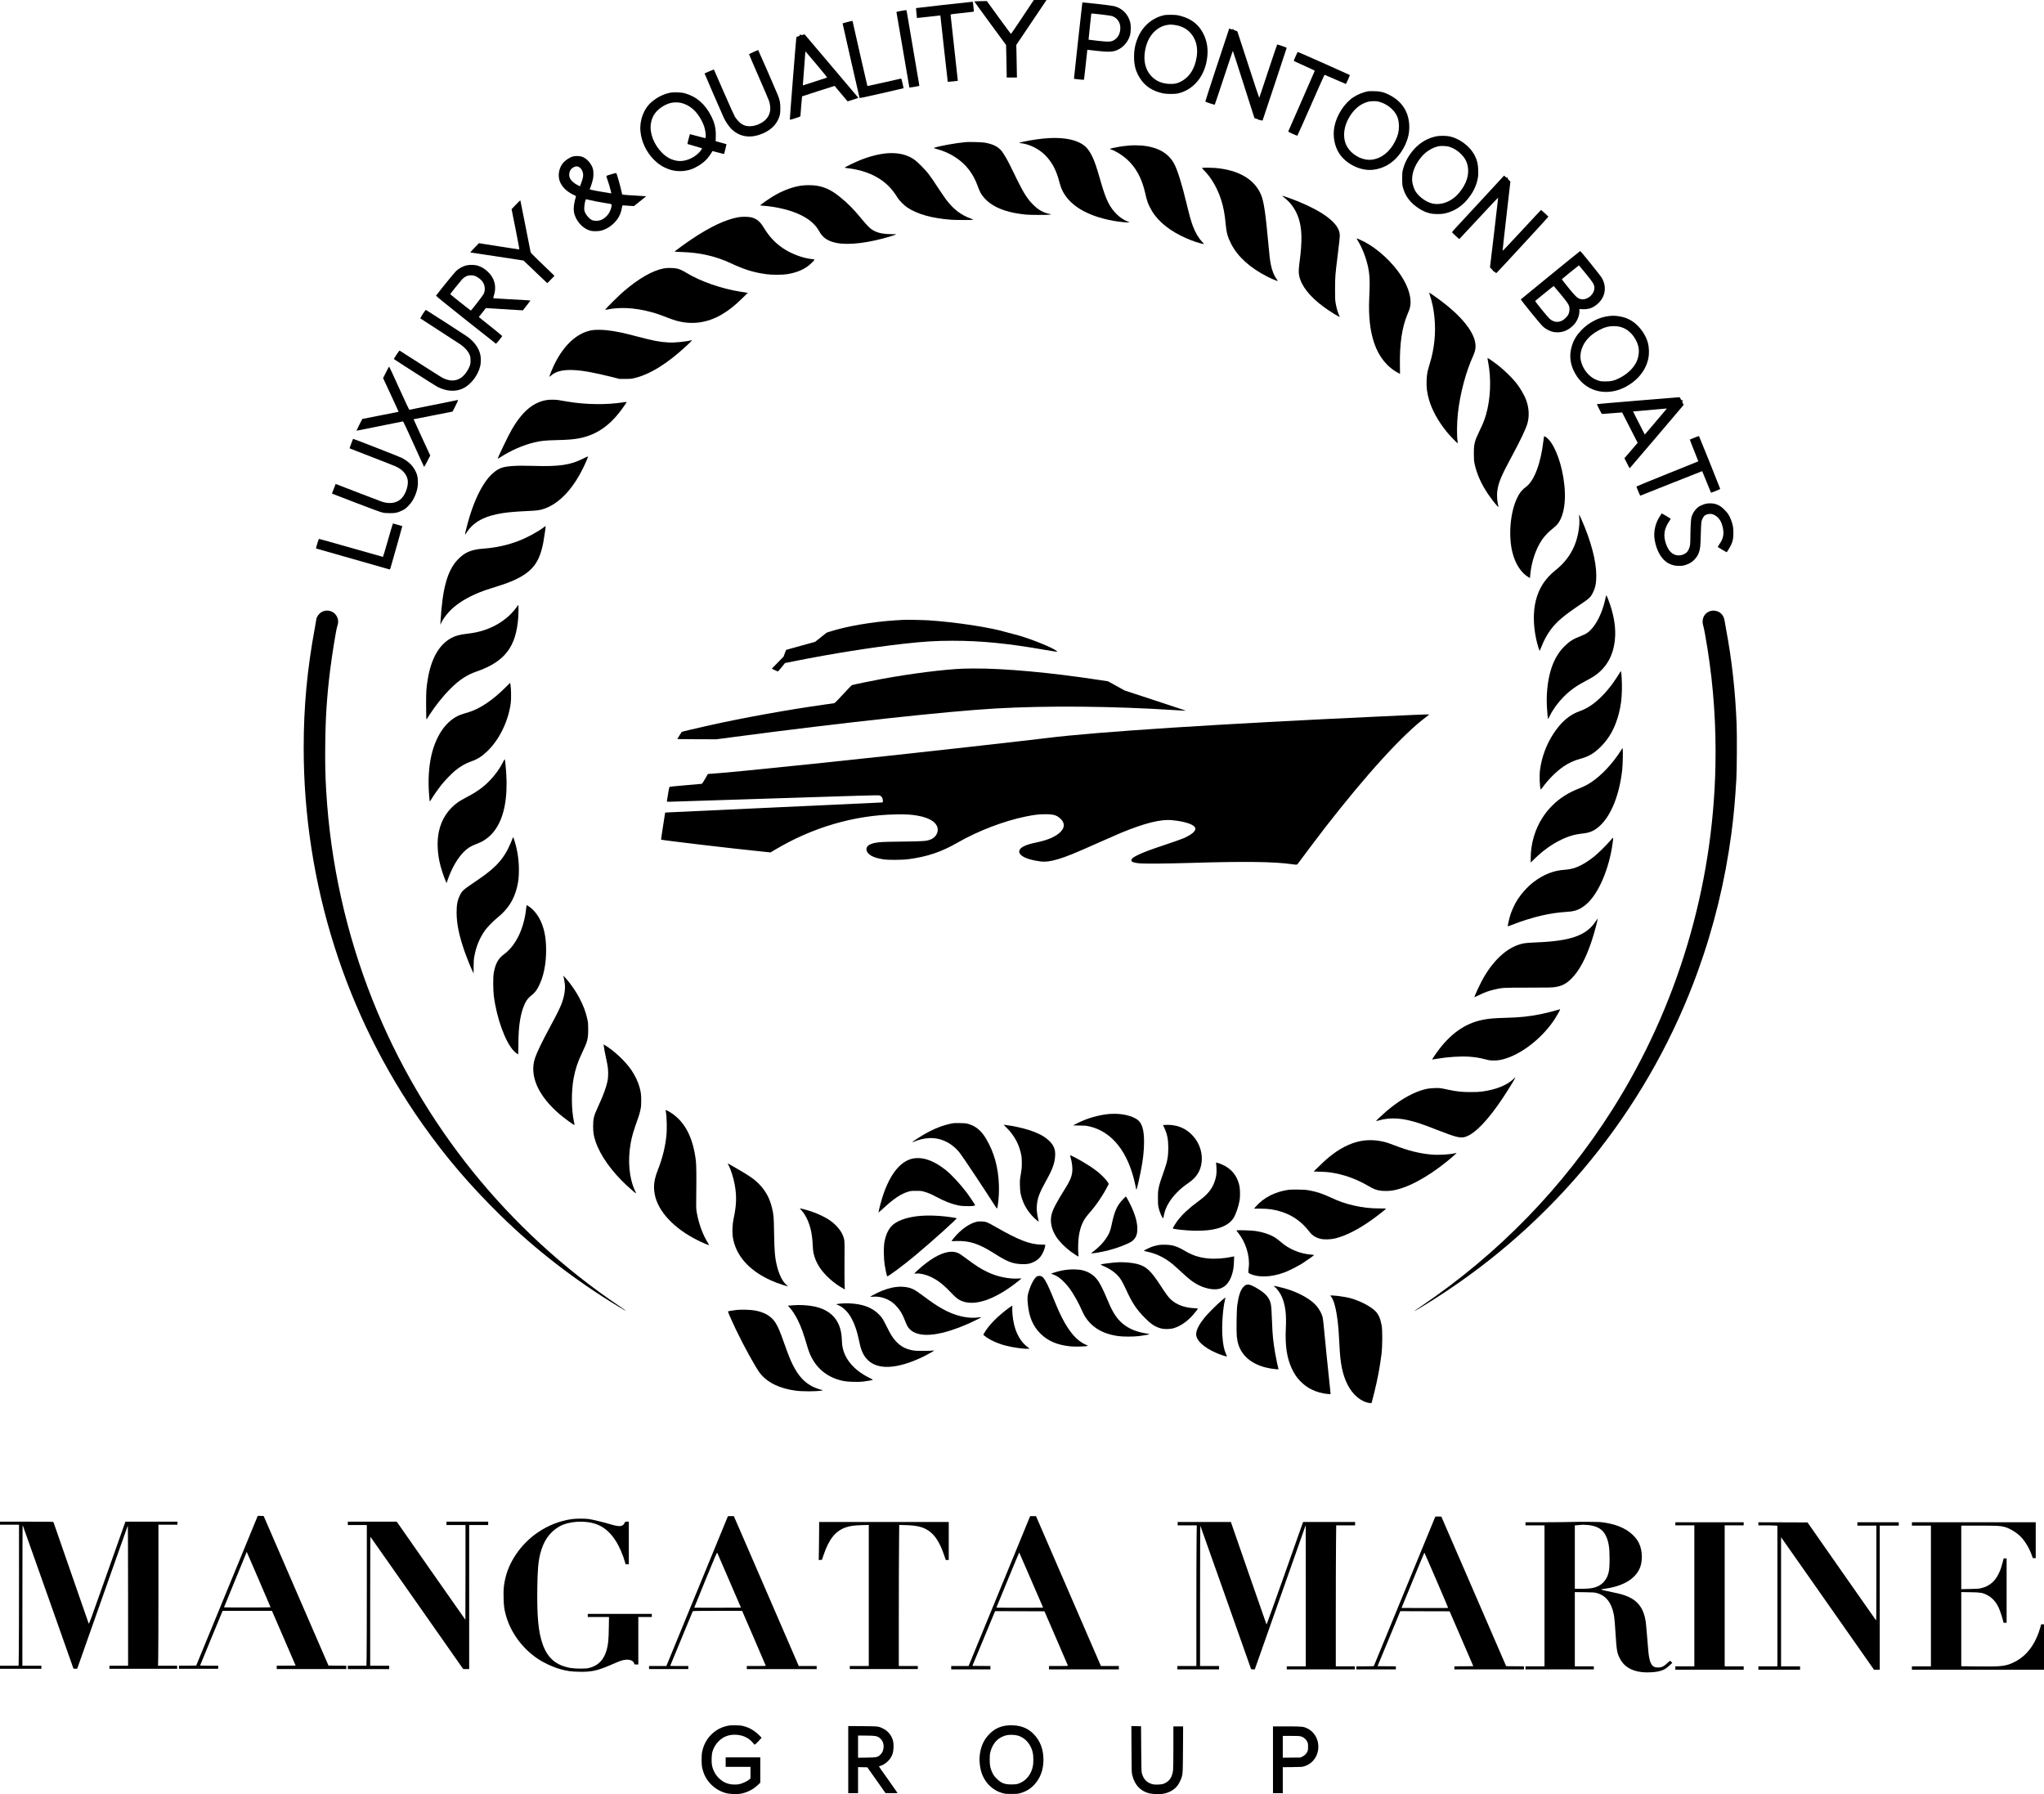 <?xml version="1.0" standalone="no"?>
<!DOCTYPE svg PUBLIC "-//W3C//DTD SVG 20010904//EN"
 "http://www.w3.org/TR/2001/REC-SVG-20010904/DTD/svg10.dtd">
<svg version="1.0" xmlns="http://www.w3.org/2000/svg"
 width="6670pt" height="5854pt" viewBox="0 0 6670 5854"
 preserveAspectRatio="xMidYMid meet">
<g transform="translate(0,5854) scale(0.1,-0.1)"
fill="#000000" stroke="none">
<path d="M33366 57984 c-203 -305 -373 -553 -377 -552 -5 2 -183 244 -398 539
l-389 535 -204 -4 c-111 -2 -205 -6 -206 -7 -2 -2 231 -323 517 -713 l521
-710 10 -418 c5 -231 10 -470 10 -531 l0 -113 168 0 167 0 -3 162 c-2 90 -6
330 -10 533 l-8 370 455 675 c250 371 472 701 493 733 l39 57 -208 0 -208 -1
-369 -555z"/>
<path d="M30781 58379 c-486 -54 -886 -100 -888 -103 -3 -2 3 -76 13 -164 l17
-160 31 4 c50 8 731 82 732 81 0 -1 54 -488 119 -1082 65 -594 120 -1082 122
-1084 3 -5 325 27 329 32 1 1 -52 481 -117 1067 -65 586 -118 1074 -119 1085
0 20 16 23 358 59 196 21 368 40 381 43 22 5 23 9 18 57 -3 28 -11 99 -18 159
l-12 107 -41 -1 c-22 -1 -439 -46 -925 -100z"/>
<path d="M35319 58458 c-5 -11 -276 -2484 -273 -2487 8 -9 319 -40 325 -33 3
4 25 185 48 402 24 217 47 436 53 485 l10 91 297 -34 c324 -36 474 -38 585 -8
237 65 427 253 506 501 34 107 40 321 11 436 -66 266 -260 461 -526 529 -93
24 -1030 130 -1036 118z m631 -392 c162 -19 315 -42 340 -50 160 -59 259 -192
268 -361 10 -198 -79 -366 -233 -440 -89 -42 -173 -43 -515 -5 -156 17 -286
33 -288 35 -2 2 17 190 42 417 25 227 46 419 46 426 0 17 6 16 340 -22z"/>
<path d="M29392 58182 c-118 -21 -142 -28 -138 -41 2 -9 98 -565 212 -1236
114 -671 208 -1221 209 -1223 1 -1 75 10 164 24 124 21 161 31 161 42 0 15
-406 2399 -415 2440 -7 27 -10 27 -193 -6z"/>
<path d="M38019 58050 c-386 -70 -716 -340 -880 -720 -93 -215 -133 -411 -132
-650 0 -287 59 -490 210 -718 160 -242 403 -397 733 -468 119 -26 394 -26 498
-1 459 111 801 484 916 998 72 322 51 614 -62 878 -148 342 -402 555 -782 653
-102 27 -135 31 -285 34 -93 1 -191 -1 -216 -6z m276 -320 c205 -23 375 -95
498 -210 252 -235 331 -580 227 -985 -83 -322 -254 -547 -509 -669 -111 -53
-199 -69 -344 -64 -229 9 -414 80 -557 215 -258 242 -329 607 -204 1040 106
368 382 630 706 672 89 12 84 12 183 1z"/>
<path d="M27650 57821 c-117 -28 -155 -40 -153 -51 5 -34 544 -2406 551 -2421
6 -15 92 3 720 146 392 89 714 164 716 166 2 2 -12 75 -32 162 -29 128 -39
156 -51 153 -64 -18 -1093 -247 -1096 -244 -4 3 -485 2111 -485 2123 0 7 9 8
-170 -34z"/>
<path d="M40055 57437 c-31 -95 -207 -628 -392 -1185 -184 -558 -333 -1019
-330 -1025 6 -16 297 -111 307 -101 5 5 138 402 296 882 159 479 291 872 294
872 3 0 163 -493 355 -1097 l350 -1096 70 -24 c39 -13 71 -28 73 -33 2 -5 9
-7 16 -4 6 2 32 -2 56 -11 24 -8 47 -12 50 -8 4 5 181 536 394 1181 213 646
390 1180 392 1187 4 9 -40 28 -148 64 -84 28 -156 51 -160 51 -4 0 -136 -390
-294 -867 -157 -478 -289 -871 -293 -875 -3 -4 -163 477 -355 1070 -192 592
-353 1084 -357 1093 -4 8 -34 23 -66 32 -48 13 -61 21 -70 44 -11 27 -11 27
-18 6 l-7 -21 -54 18 -53 19 -56 -172z"/>
<path d="M26100 57396 c0 -21 -8 -28 -55 -42 -48 -16 -55 -21 -60 -48 -12 -76
-217 -2667 -211 -2673 3 -4 83 18 176 48 145 46 170 57 170 74 0 39 50 638 53
641 5 5 1061 344 1062 341 1 -1 97 -115 213 -254 l212 -251 102 32 c207 66
248 80 246 87 -2 4 -390 463 -863 1020 -473 557 -867 1022 -876 1033 -15 18
-17 18 -68 1 -48 -16 -54 -16 -70 -1 -24 22 -31 20 -31 -8z m560 -976 c289
-344 338 -406 322 -413 -10 -4 -190 -64 -400 -131 l-382 -123 0 27 c0 14 18
254 40 531 22 277 40 515 40 529 0 24 0 24 19 5 11 -11 173 -202 361 -425z"/>
<path d="M24591 56844 c-79 -35 -146 -66 -149 -69 -3 -2 138 -332 313 -732
175 -400 329 -761 342 -801 13 -41 28 -115 35 -165 28 -228 -75 -426 -286
-546 -125 -71 -233 -104 -356 -109 -116 -4 -188 13 -280 66 -68 40 -179 159
-231 248 -26 43 -185 396 -354 784 -169 388 -312 715 -318 728 -6 12 -14 22
-20 22 -8 0 -288 -119 -296 -126 -3 -3 543 -1262 631 -1453 53 -115 156 -267
236 -349 273 -276 634 -330 1040 -154 234 102 402 255 493 447 62 133 73 188
73 370 0 185 -16 270 -87 445 -68 169 -632 1460 -637 1459 -3 0 -70 -29 -149
-65z"/>
<path d="M42282 56712 c-33 -75 -62 -143 -64 -151 -2 -10 102 -60 342 -166
227 -101 344 -158 343 -166 -2 -8 -196 -453 -432 -990 -237 -537 -431 -982
-433 -989 -3 -14 279 -143 297 -136 5 2 206 450 445 995 239 545 438 991 442
991 4 0 160 -67 348 -150 187 -82 344 -150 348 -150 10 0 134 279 130 292 -3
7 -1595 714 -1690 750 -13 6 -27 -19 -76 -130z"/>
<path d="M44639 55561 c-156 -29 -343 -105 -480 -197 -288 -191 -538 -577
-613 -947 -63 -308 0 -655 165 -898 228 -339 697 -563 1087 -519 452 50 824
332 1047 795 108 224 152 430 142 660 -23 484 -284 840 -762 1040 -116 48
-217 67 -380 70 -88 2 -181 0 -206 -4z m346 -336 c271 -70 511 -260 607 -483
38 -89 59 -208 59 -327 0 -165 -35 -303 -122 -478 -173 -349 -448 -568 -763
-607 -342 -42 -742 207 -859 535 -89 250 -49 551 110 830 158 278 373 459 623
524 94 25 260 28 345 6z"/>
<path d="M21850 55511 c-210 -47 -409 -148 -584 -296 -259 -220 -403 -603
-366 -969 34 -340 194 -672 444 -922 143 -143 297 -241 481 -307 229 -81 501
-82 730 0 178 64 360 179 488 309 66 67 178 221 192 263 3 12 12 21 18 21 7 0
93 -22 192 -49 99 -27 182 -48 184 -45 5 4 81 318 78 320 -1 1 -81 23 -177 49
l-176 47 4 161 c6 251 -34 431 -149 658 -196 391 -483 640 -859 745 -131 36
-372 43 -500 15z m382 -330 c290 -74 519 -279 678 -606 58 -119 86 -201 105
-314 19 -105 20 -220 3 -226 -7 -3 -119 24 -248 60 -129 36 -240 65 -247 65
-13 0 -10 9 -59 -174 -28 -104 -34 -140 -25 -146 7 -4 116 -35 242 -70 126
-35 229 -67 229 -72 0 -18 -62 -100 -116 -153 -178 -178 -459 -284 -676 -255
-198 27 -354 106 -509 260 -270 266 -419 652 -369 957 27 170 93 304 205 418
116 118 280 214 435 254 102 27 252 27 352 2z"/>
<path d="M46885 54095 c-295 -54 -569 -217 -772 -459 -169 -201 -276 -406
-334 -636 -21 -84 -24 -117 -23 -290 0 -178 3 -203 26 -292 76 -280 239 -496
511 -675 115 -77 223 -125 355 -160 133 -36 369 -38 510 -5 281 65 528 218
720 447 190 226 302 454 347 708 14 78 16 131 12 260 -7 204 -32 309 -112 469
-155 309 -512 574 -852 633 -103 18 -291 18 -388 0z m415 -345 c148 -50 270
-128 385 -244 117 -120 181 -238 211 -392 53 -281 -43 -576 -281 -864 -239
-287 -591 -424 -894 -345 -186 48 -409 208 -515 369 -76 115 -126 281 -126
417 0 245 118 518 325 754 143 162 345 283 546 325 77 16 275 5 349 -20z"/>
<path d="M34225 54033 c-229 -12 -561 -58 -821 -115 -139 -30 -181 -48 -110
-48 19 0 68 -7 108 -15 302 -63 591 -234 786 -467 180 -214 291 -442 379 -778
19 -74 50 -171 68 -215 220 -532 804 -897 1695 -1059 166 -30 418 -58 484 -54
l49 3 -80 33 c-242 98 -475 328 -614 603 -94 188 -151 351 -280 798 -107 372
-164 538 -231 681 -126 269 -237 392 -443 491 -239 115 -575 164 -990 142z"/>
<path d="M31520 53904 c-334 -30 -889 -130 -1050 -191 -8 -3 39 -20 105 -37
227 -61 424 -150 619 -280 341 -228 567 -526 715 -939 27 -75 65 -166 85 -201
148 -264 418 -462 796 -584 203 -66 394 -102 690 -134 135 -14 713 -15 780 -1
l45 10 -58 12 c-204 44 -351 126 -521 290 -188 183 -322 390 -543 841 -80 162
-180 367 -223 455 -91 186 -208 384 -277 470 -114 140 -285 225 -548 271 -87
16 -505 27 -615 18z"/>
<path d="M36875 53793 c-130 -10 -274 -27 -370 -44 -150 -27 -285 -59 -285
-68 0 -4 17 -13 38 -19 128 -38 362 -181 499 -304 315 -283 505 -632 618
-1138 46 -206 72 -286 139 -425 182 -380 526 -699 1016 -944 237 -118 441
-197 660 -255 51 -14 96 -24 98 -21 3 2 -26 37 -62 77 -119 127 -223 306 -299
509 -61 162 -113 348 -206 734 -158 655 -298 1103 -408 1305 -188 347 -537
543 -1048 590 -102 9 -295 11 -390 3z"/>
<path d="M29020 53543 c-266 -11 -601 -89 -930 -219 -167 -67 -501 -226 -520
-249 -8 -10 15 -15 102 -25 349 -37 696 -147 964 -305 272 -160 473 -362 654
-657 59 -95 212 -249 320 -320 334 -221 807 -352 1435 -398 152 -11 651 -12
700 -1 27 6 21 10 -64 40 -319 111 -576 309 -813 626 -33 44 -112 159 -176
255 -268 408 -306 463 -389 571 -100 131 -345 382 -448 457 -220 163 -500 238
-835 225z"/>
<path d="M18697 53435 c-116 -32 -259 -129 -335 -227 -117 -153 -159 -368
-106 -550 58 -195 235 -376 469 -479 57 -25 74 -37 70 -48 -17 -43 -55 -206
-64 -275 -23 -161 -5 -289 59 -421 103 -214 291 -378 490 -426 76 -19 249 -16
334 5 266 65 529 295 627 550 27 69 39 117 65 255 5 23 7 24 75 17 38 -3 123
-9 188 -13 l119 -6 200 159 c111 87 200 160 198 161 -1 2 -97 8 -212 13 -246
12 -564 36 -571 44 -3 2 -13 48 -23 100 -30 151 -151 579 -171 600 -7 8 -303
-78 -321 -93 -4 -4 11 -58 33 -121 49 -139 84 -256 109 -368 l18 -83 -26 5
c-15 3 -112 19 -217 36 -189 30 -357 62 -427 81 l-36 9 30 78 c16 42 43 129
60 192 26 97 31 134 32 235 1 144 -19 214 -93 327 -78 120 -175 199 -290 238
-71 24 -207 26 -284 5z m212 -355 c75 -55 121 -154 121 -262 0 -51 -22 -137
-68 -260 l-36 -97 -89 46 c-111 57 -197 135 -234 211 -23 47 -28 70 -27 127 1
104 47 183 137 235 73 42 138 42 196 0z m299 -1059 c128 -33 377 -81 567 -110
208 -31 199 -23 170 -147 -44 -191 -183 -350 -358 -411 -79 -27 -207 -24 -272
7 -77 37 -168 134 -213 227 -35 74 -37 83 -36 173 1 105 39 280 60 280 3 0 40
-9 82 -19z"/>
<path d="M39234 53063 c-18 -3 -9 -16 65 -91 233 -235 429 -577 551 -957 74
-233 117 -462 145 -778 25 -282 68 -437 181 -657 215 -417 619 -783 1179
-1066 150 -75 331 -151 341 -142 3 3 -13 30 -35 59 -83 109 -151 277 -190 470
-30 145 -47 291 -91 779 -80 882 -138 1271 -220 1481 -205 520 -728 832 -1505
899 -116 9 -378 12 -421 3z"/>
<path d="M48344 52013 c-406 -439 -789 -853 -852 -920 -63 -67 -112 -127 -110
-132 3 -11 230 -221 238 -221 3 0 289 307 635 681 347 375 631 676 633 668 1
-8 -58 -522 -132 -1144 l-135 -1130 55 -55 c30 -31 54 -61 54 -68 0 -7 5 -10
11 -6 6 3 26 -9 45 -27 26 -25 38 -31 49 -24 27 18 1696 1828 1693 1836 -4 11
-232 219 -240 219 -3 0 -287 -303 -630 -674 -477 -516 -624 -669 -625 -653 -1
12 55 524 126 1137 l128 1115 -50 51 c-38 40 -48 56 -42 73 7 23 -4 28 -23 9
-9 -9 -21 -4 -51 26 l-39 38 -738 -799z"/>
<path d="M26150 52484 c-258 -37 -553 -141 -821 -289 -167 -91 -518 -332 -519
-356 0 -3 46 -9 103 -13 214 -15 433 -50 665 -107 403 -99 738 -261 943 -456
101 -97 151 -161 219 -283 111 -198 276 -308 548 -365 401 -83 1061 -3 1782
216 91 28 169 55 174 60 6 5 -52 9 -150 9 -251 0 -419 32 -564 105 -126 65
-211 145 -420 400 -261 317 -453 512 -713 718 -275 220 -487 320 -770 361
-127 19 -346 19 -477 0z"/>
<path d="M41845 52143 c6 -5 43 -35 83 -67 201 -162 355 -383 441 -634 121
-352 131 -758 36 -1473 -28 -212 -31 -328 -10 -426 70 -331 337 -672 789
-1008 184 -137 518 -346 531 -333 3 3 -8 35 -25 71 -41 91 -77 218 -103 367
-20 113 -22 159 -21 475 0 381 6 467 80 1049 51 411 74 623 74 697 0 206 -150
415 -458 636 -266 191 -700 403 -1185 579 -176 64 -252 86 -232 67z"/>
<path d="M16834 51863 l-140 -148 131 -657 c82 -407 128 -658 121 -658 -6 0
-305 46 -665 102 l-654 103 -139 -145 c-76 -79 -138 -147 -138 -152 0 -4 5 -8
12 -8 7 0 397 -59 867 -130 l855 -131 75 -72 c42 -39 215 -204 384 -367 169
-162 311 -296 315 -298 4 -1 58 52 121 119 l114 121 -29 27 c-419 398 -743
716 -747 734 -3 12 -78 393 -167 847 -88 454 -164 833 -168 843 -6 15 -31 -7
-148 -130z"/>
<path d="M24085 51451 c-419 -78 -916 -313 -1528 -724 -170 -113 -529 -376
-541 -395 -3 -5 92 -12 217 -15 600 -16 1127 -136 1622 -369 431 -203 739
-298 1150 -354 181 -25 528 -25 680 0 282 45 504 132 684 266 76 57 211 190
211 208 0 5 -30 12 -67 16 -312 31 -683 168 -958 354 -266 179 -453 379 -636
682 -115 189 -224 280 -394 326 -94 25 -317 28 -440 5z"/>
<path d="M44270 50754 c0 -4 18 -35 39 -69 131 -207 263 -540 325 -818 64
-286 74 -494 47 -1052 -27 -587 26 -1071 163 -1472 153 -452 431 -792 803
-982 l39 -19 -4 293 c-10 678 68 1218 235 1620 25 61 55 137 68 170 123 325
-14 794 -371 1272 -333 444 -813 841 -1238 1023 -97 41 -106 44 -106 34z"/>
<path d="M50596 49565 c-527 -431 -963 -788 -968 -793 -11 -11 628 -799 708
-872 67 -63 132 -106 217 -145 100 -45 166 -59 282 -58 196 2 375 88 527 252
107 116 178 291 178 440 l0 66 113 -3 c183 -6 305 34 446 144 283 221 350 573
169 882 -45 76 -686 871 -703 871 -5 0 -441 -352 -969 -784z m1146 55 c227
-277 276 -353 285 -443 24 -230 -241 -457 -460 -393 -96 28 -158 87 -392 375
-175 214 -213 267 -203 277 31 30 543 444 550 444 4 0 103 -117 220 -260z
m-811 -685 c263 -322 284 -359 284 -485 -1 -112 -28 -180 -101 -259 -97 -105
-192 -152 -307 -153 -83 0 -171 38 -243 104 -70 64 -478 568 -468 578 42 40
600 490 606 488 5 -2 108 -125 229 -273z"/>
<path d="M15217 49880 c-116 -29 -243 -99 -331 -181 -56 -52 -437 -518 -658
-806 -6 -7 296 -254 968 -788 537 -427 982 -778 988 -780 10 -4 198 226 204
250 1 6 -170 148 -381 315 l-383 305 115 145 c63 80 115 146 116 147 0 1 929
-55 1148 -70 l59 -3 121 153 c67 85 123 157 125 162 3 10 -44 14 -676 47 -287
16 -527 31 -532 34 -6 4 0 35 14 78 100 292 29 579 -194 785 -104 97 -193 152
-314 194 -101 35 -278 41 -389 13z m327 -364 c85 -42 173 -118 215 -186 72
-117 81 -265 23 -382 -28 -57 -405 -544 -419 -542 -8 1 -672 528 -672 534 -1
9 340 435 387 484 97 99 190 139 316 132 65 -4 91 -11 150 -40z"/>
<path d="M21670 49784 c-368 -67 -815 -321 -1316 -749 -135 -115 -542 -516
-584 -574 l-24 -34 35 7 c429 92 902 71 1429 -66 170 -44 311 -91 535 -179
111 -43 248 -92 306 -108 513 -148 1023 -82 1497 195 231 135 428 291 681 539
l173 170 -43 7 c-24 4 -119 19 -210 33 -608 95 -1301 338 -1756 616 -101 62
-196 107 -275 130 -98 28 -325 35 -448 13z"/>
<path d="M46649 48943 c27 -69 77 -252 101 -366 104 -510 104 -1025 0 -1537
-27 -134 -44 -198 -130 -490 -45 -154 -61 -256 -67 -430 -8 -224 13 -393 77
-617 98 -341 294 -698 579 -1053 83 -104 338 -370 354 -370 6 0 7 16 3 39 -31
196 -27 626 10 951 70 631 261 1345 494 1855 75 164 94 282 70 432 -63 390
-475 890 -1145 1388 -160 119 -343 245 -357 245 -4 0 1 -21 11 -47z"/>
<path d="M13796 48295 c-48 -76 -84 -140 -79 -144 4 -5 289 -189 633 -411 344
-221 654 -423 690 -448 140 -99 247 -226 292 -347 19 -49 23 -80 22 -170 0
-100 -3 -117 -32 -190 -60 -152 -173 -301 -282 -374 -165 -110 -358 -114 -576
-11 -45 20 -381 232 -748 469 -367 237 -672 433 -678 434 -9 2 -194 -272 -186
-277 76 -57 1344 -866 1413 -902 290 -153 586 -175 831 -64 260 118 499 424
575 735 26 111 26 284 -1 391 -57 223 -218 434 -451 591 -177 119 -1305 846
-1319 850 -11 3 -43 -37 -104 -132z"/>
<path d="M52515 48229 c-319 -31 -664 -205 -910 -460 -152 -158 -245 -310
-306 -498 -112 -350 -61 -678 157 -1008 350 -529 1027 -665 1628 -326 391 221
645 558 712 948 23 130 15 328 -19 458 -51 194 -168 396 -320 554 -192 198
-413 304 -696 333 -113 11 -128 11 -246 -1z m313 -345 c152 -31 276 -99 388
-212 115 -116 206 -276 245 -432 40 -157 13 -363 -68 -525 -105 -209 -317
-402 -574 -524 -164 -78 -244 -96 -429 -96 -149 1 -159 2 -252 34 -125 43
-226 109 -320 210 -166 179 -262 421 -244 618 31 338 248 625 618 818 172 89
295 122 461 124 54 1 132 -6 175 -15z"/>
<path d="M19310 47765 c-472 -86 -894 -466 -1205 -1085 -67 -134 -175 -395
-175 -424 0 -13 13 -6 51 28 220 198 608 235 1244 120 199 -36 504 -104 765
-170 l225 -58 180 0 c154 -1 195 2 285 22 510 114 1088 469 1718 1055 90 84
168 160 174 171 9 17 7 18 -17 12 -179 -45 -553 -81 -730 -71 -299 17 -490 53
-988 184 -501 133 -737 182 -1037 216 -163 18 -388 18 -490 0z"/>
<path d="M48557 46748 c112 -557 86 -1217 -68 -1747 -50 -171 -95 -283 -205
-511 -169 -352 -189 -433 -189 -755 1 -189 4 -235 23 -325 71 -332 214 -655
442 -995 78 -116 217 -296 290 -375 58 -62 57 -66 25 75 -22 99 -30 292 -16
398 37 279 123 486 466 1122 300 556 473 922 521 1100 63 235 48 495 -42 745
-63 175 -201 409 -346 588 -140 172 -382 404 -593 569 -103 81 -309 223 -322
223 -5 0 1 -50 14 -112z"/>
<path d="M12596 46392 l-95 -189 255 -548 c140 -301 253 -549 251 -551 -3 -3
-1170 -234 -1182 -234 -6 0 -197 -381 -193 -385 2 -1 341 67 753 151 413 85
757 154 765 154 10 0 123 -239 349 -741 184 -407 337 -742 341 -744 3 -2 49
81 103 184 l97 188 -274 591 c-151 326 -272 592 -270 592 2 0 287 56 634 125
347 69 633 125 635 125 3 0 48 86 100 190 64 128 90 190 81 190 -8 0 -364 -72
-792 -160 -427 -88 -784 -160 -793 -160 -12 0 -100 184 -336 705 -175 388
-322 705 -327 705 -4 0 -50 -85 -102 -188z"/>
<path d="M53446 45469 c-731 -60 -1332 -112 -1335 -115 -6 -6 148 -312 160
-320 4 -2 139 7 300 21 161 14 309 25 329 25 l35 0 77 -152 c43 -84 156 -307
253 -495 l175 -342 -216 -251 -216 -252 84 -164 c45 -90 85 -164 88 -163 4 0
1648 1929 1734 2035 l29 35 -28 50 c-25 46 -26 52 -11 68 23 25 20 31 -12 31
-24 0 -32 7 -52 50 -18 38 -29 50 -44 49 -12 -1 -619 -50 -1350 -110z m944
-264 c0 -3 -161 -194 -359 -424 l-358 -420 -192 376 c-106 206 -191 376 -189
378 3 2 1011 91 1076 94 12 0 22 -1 22 -4z"/>
<path d="M17855 45489 c-447 -65 -816 -375 -1160 -974 -115 -200 -465 -929
-452 -941 3 -3 44 20 93 52 337 218 746 396 1103 480 216 51 343 64 736 74
392 10 559 24 760 66 522 110 937 389 1314 884 100 131 206 288 200 295 -3 2
-45 -2 -94 -10 -560 -90 -1250 -80 -1865 26 -96 17 -215 37 -265 45 -98 15
-275 17 -370 3z"/>
<path d="M55291 44259 c-79 -32 -146 -60 -148 -63 -2 -2 59 -162 137 -355 77
-193 140 -352 140 -354 0 -1 -454 -185 -1010 -407 -555 -223 -1010 -410 -1010
-415 0 -6 26 -76 59 -155 40 -99 63 -144 72 -142 8 2 463 183 1012 403 550
220 1001 398 1003 396 2 -2 67 -161 144 -352 77 -192 142 -350 144 -352 2 -2
70 23 152 56 97 38 148 64 147 73 -4 22 -683 1712 -691 1719 -4 3 -72 -20
-151 -52z"/>
<path d="M50366 44163 c-86 -737 -298 -1305 -562 -1503 -139 -104 -206 -185
-287 -347 -233 -464 -303 -1244 -162 -1803 93 -370 285 -664 520 -801 l50 -29
12 123 c43 423 182 833 386 1131 81 118 226 269 352 365 54 42 121 103 147
136 234 290 305 854 192 1532 -103 623 -339 1164 -573 1315 -25 15 -48 28 -51
28 -4 0 -15 -66 -24 -147z"/>
<path d="M11513 44203 c-3 -10 -30 -79 -58 -153 -38 -96 -49 -137 -41 -142 7
-4 329 -129 716 -278 388 -150 743 -290 788 -311 208 -96 342 -242 382 -418
39 -168 -46 -452 -181 -605 -149 -169 -388 -214 -661 -124 -33 10 -357 134
-721 275 -364 140 -690 266 -723 279 l-61 23 -61 -156 c-34 -86 -60 -157 -59
-158 1 -1 344 -133 761 -294 462 -178 801 -303 865 -319 92 -22 127 -26 261
-26 188 0 251 13 400 86 93 45 115 61 200 147 109 110 178 218 239 375 61 156
84 284 78 436 -6 146 -22 214 -78 327 -89 184 -244 330 -464 440 -69 35 -1549
613 -1569 613 -3 0 -9 -8 -13 -17z"/>
<path d="M19034 43579 c-425 -214 -784 -267 -1644 -240 -545 17 -874 -5 -1041
-70 -133 -51 -284 -167 -403 -309 -234 -279 -441 -699 -613 -1245 -57 -180
-166 -601 -160 -619 2 -5 29 29 60 77 223 342 590 537 1184 627 195 29 425 48
783 65 341 15 414 25 565 78 105 37 159 62 259 121 377 222 714 623 990 1176
92 185 181 392 174 407 -1 4 -71 -26 -154 -68z"/>
<path d="M55665 42104 c-38 -8 -111 -35 -161 -59 -73 -35 -103 -57 -156 -114
-72 -75 -127 -174 -154 -276 -17 -66 -33 -372 -34 -665 0 -96 -5 -204 -11
-240 -12 -78 -54 -172 -98 -223 -41 -46 -143 -97 -213 -106 -219 -28 -384 105
-477 384 -88 266 -58 475 104 719 32 48 56 88 54 90 -14 13 -291 178 -293 175
-2 -2 -31 -45 -63 -96 -147 -224 -209 -502 -170 -758 58 -369 238 -673 468
-783 118 -58 200 -76 339 -75 97 0 129 5 200 28 121 38 204 88 286 169 76 76
123 150 155 243 41 119 50 207 59 573 5 195 14 382 19 415 14 78 64 178 105
210 48 36 113 57 184 57 122 1 266 -100 339 -238 45 -84 83 -223 90 -330 10
-156 -27 -275 -133 -427 -31 -43 -52 -83 -47 -87 8 -8 283 -170 288 -170 8 0
109 167 139 230 62 131 79 214 80 390 1 175 -14 262 -70 419 -53 149 -106 233
-219 346 -103 104 -166 145 -282 186 -78 28 -234 34 -328 13z"/>
<path d="M51533 41668 c32 -304 -54 -741 -204 -1039 -137 -274 -313 -488 -569
-694 -340 -272 -543 -586 -644 -995 -90 -369 -85 -801 15 -1262 29 -134 94
-355 108 -371 4 -4 27 44 51 105 88 229 194 425 319 591 194 258 427 455 963
815 295 198 332 233 408 387 81 161 110 309 110 553 0 481 -173 1133 -490
1850 -35 78 -66 142 -70 142 -3 0 -2 -37 3 -82z"/>
<path d="M12660 40915 c-85 -300 -159 -545 -164 -545 -4 0 -474 133 -1044 295
-569 163 -1040 294 -1045 292 -10 -3 -101 -306 -95 -313 5 -4 2352 -673 2389
-681 26 -5 28 -2 43 48 62 206 387 1361 384 1363 -5 4 -296 86 -305 86 -4 0
-78 -245 -163 -545z"/>
<path d="M17734 41328 c-195 -148 -543 -335 -827 -443 -353 -134 -731 -217
-1122 -245 -401 -29 -619 -120 -841 -352 -344 -359 -505 -933 -569 -2033 l-6
-100 36 74 c84 175 263 388 455 541 285 226 670 419 1120 560 523 163 695 226
897 328 519 262 733 559 852 1182 25 133 83 531 78 536 -2 2 -35 -19 -73 -48z"/>
<path d="M52400 39065 c-82 -412 -239 -778 -432 -1011 -110 -133 -211 -203
-391 -271 -233 -87 -368 -173 -532 -337 -204 -205 -350 -464 -446 -794 -98
-335 -142 -769 -121 -1166 13 -220 31 -406 41 -405 3 0 30 50 59 111 99 203
263 427 453 618 208 209 417 358 726 518 221 115 339 193 457 304 312 291 475
681 493 1173 12 349 -62 740 -218 1151 -68 178 -73 184 -89 109z"/>
<path d="M16875 38752 c-45 -71 -167 -212 -248 -288 -235 -218 -508 -379 -821
-483 -181 -60 -341 -94 -576 -121 -246 -29 -355 -59 -507 -140 -396 -213 -658
-676 -767 -1360 -46 -285 -51 -371 -51 -837 0 -383 5 -493 22 -447 2 6 48 78
101 160 196 298 435 596 655 817 296 297 550 466 854 571 490 168 814 378
1029 666 197 264 309 616 344 1085 12 163 13 425 3 425 -5 -1 -21 -22 -38 -48z"/>
<path d="M10582 38605 c-77 -22 -111 -42 -168 -101 -50 -51 -94 -137 -94 -183
0 -10 -20 -128 -45 -262 -252 -1360 -365 -2572 -365 -3924 0 -4406 1364 -8719
3885 -12285 761 -1076 1543 -1991 2536 -2965 1130 -1110 2453 -2132 3847
-2974 139 -85 255 -151 258 -148 3 3 -105 79 -240 170 -3621 2443 -6428 5927
-8039 9979 -859 2159 -1373 4471 -1511 6803 -31 511 -39 873 -33 1490 8 910
52 1591 157 2445 67 537 199 1356 236 1456 57 157 28 302 -82 411 -87 85 -226
121 -342 88z"/>
<path d="M55820 38605 c-159 -45 -259 -179 -260 -347 0 -52 6 -94 19 -130 22
-59 80 -371 140 -753 199 -1255 284 -2499 260 -3794 -75 -3987 -1244 -7894
-3362 -11241 -1608 -2540 -3703 -4698 -6224 -6410 -133 -90 -240 -166 -238
-168 12 -12 619 365 1045 649 1897 1262 3574 2814 4971 4599 1379 1761 2477
3744 3232 5835 529 1464 890 2950 1097 4505 74 559 122 1093 161 1770 17 300
23 1395 10 1750 -40 1091 -155 2136 -347 3148 -19 100 -39 217 -45 260 -26
196 -156 324 -343 338 -38 2 -82 -2 -116 -11z"/>
<path d="M29460 38314 c-30 -2 -134 -8 -230 -14 -750 -47 -1605 -193 -2145
-367 l-109 -35 -189 -151 -189 -150 -472 -130 c-259 -71 -473 -130 -474 -132
-2 -2 -22 -52 -43 -112 l-40 -108 -122 -125 c-67 -69 -153 -157 -192 -197
l-69 -72 97 -46 c54 -26 101 -45 106 -43 5 2 58 64 118 138 l109 135 334 67
c1171 235 2536 452 3530 562 677 75 1067 99 1605 99 936 0 1797 -85 3023 -299
205 -36 377 -62 382 -59 16 10 3 22 -68 64 -256 149 -955 416 -1312 501 -74
17 -184 47 -245 65 -531 162 -1667 336 -2575 395 -172 11 -735 21 -830 14z"/>
<path d="M31435 36723 c-629 -25 -1698 -160 -2647 -334 -328 -59 -902 -179
-990 -205 -10 -3 -137 -135 -283 -294 -221 -241 -271 -290 -298 -295 -18 -3
-176 -25 -352 -50 -1175 -166 -2588 -421 -3710 -670 -389 -87 -902 -208 -909
-216 -14 -17 -146 -232 -144 -234 2 -2 289 -4 638 -5 l635 -2 615 81 c3490
461 6937 836 8510 925 1678 96 3820 76 5839 -54 322 -21 357 -23 350 -15 -3 2
-452 151 -997 330 l-992 325 -271 150 -271 150 -292 44 c-1565 241 -3102 381
-4096 374 -146 -1 -296 -3 -335 -5z"/>
<path d="M52857 36589 c-45 -79 -197 -305 -272 -404 -334 -440 -683 -727
-1032 -848 -333 -116 -600 -343 -855 -727 -232 -350 -388 -767 -444 -1190 -24
-184 -12 -540 22 -638 2 -8 27 19 60 64 187 260 449 523 683 683 179 122 349
199 565 257 257 68 446 182 656 393 284 285 469 626 585 1076 65 252 93 460
101 760 7 249 -14 625 -35 625 -3 0 -19 -23 -34 -51z"/>
<path d="M16505 36120 c-404 -407 -826 -695 -1185 -809 -69 -22 -165 -52 -215
-67 -450 -133 -806 -565 -990 -1203 -100 -349 -145 -792 -125 -1234 6 -114 14
-247 20 -295 5 -48 10 -95 10 -104 0 -34 15 -17 73 80 74 123 198 300 307 439
99 126 333 368 440 458 171 142 356 250 545 315 193 66 338 158 511 323 396
378 693 984 771 1577 18 136 12 496 -9 598 l-13 62 -140 -140z"/>
<path d="M46140 35214 c-157 -8 -631 -30 -1055 -49 -5241 -241 -9330 -505
-10915 -705 -199 -25 -1398 -163 -2480 -284 -3554 -400 -7806 -842 -8478 -882
l-112 -7 -91 -159 c-66 -115 -96 -159 -112 -163 -12 -2 -251 -23 -531 -47
-311 -26 -514 -47 -520 -54 -7 -6 -27 -108 -45 -225 -18 -118 -35 -224 -38
-236 -5 -22 -3 -23 78 -23 46 0 1595 49 3442 110 2627 86 3369 107 3403 99 82
-21 124 -84 124 -186 0 -42 0 -42 -42 -47 -24 -3 -1586 -75 -3473 -161 -1886
-85 -3466 -159 -3510 -163 l-80 -7 -68 -438 c-38 -242 -67 -441 -64 -443 18
-18 2337 -292 3307 -390 l265 -27 125 75 c1234 739 2596 1140 3957 1165 348 6
517 -4 730 -43 412 -75 644 -241 644 -460 0 -140 -102 -271 -255 -324 -127
-45 -224 -51 -921 -60 -619 -8 -711 -12 -869 -41 -72 -13 -160 -45 -201 -72
-104 -70 -109 -185 -10 -283 85 -85 240 -145 467 -181 173 -28 624 -25 848 5
606 82 1063 236 1587 538 667 384 1517 709 2233 854 275 56 425 73 630 73 265
1 371 -30 491 -141 150 -139 152 -290 5 -437 -154 -154 -415 -267 -795 -345
-372 -76 -551 -172 -551 -295 0 -57 31 -100 107 -151 110 -74 318 -136 568
-169 180 -24 343 -3 602 75 278 84 490 170 1288 525 314 139 652 287 752 329
770 318 1295 450 1660 416 446 -42 746 -146 769 -265 17 -94 -122 -211 -390
-328 -56 -25 -305 -113 -555 -197 -528 -176 -746 -257 -926 -345 -158 -77
-215 -122 -215 -171 0 -24 6 -38 23 -48 42 -27 129 -46 266 -57 162 -14 899
-7 1626 15 1776 55 2758 42 3343 -44 127 -18 151 -17 165 7 21 34 718 958 892
1183 1384 1780 2557 3063 3313 3624 50 37 92 70 92 72 0 7 -203 2 -500 -12z"/>
<path d="M52878 34028 c-264 -411 -614 -783 -946 -1006 -127 -86 -238 -143
-407 -210 -357 -141 -622 -310 -866 -552 -134 -133 -212 -229 -319 -392 -250
-380 -390 -859 -390 -1332 l0 -139 133 129 c248 241 519 440 790 579 285 146
481 206 782 240 239 26 388 95 562 259 364 344 626 1003 718 1806 18 156 30
614 18 679 l-8 44 -67 -105z"/>
<path d="M16413 33671 c-134 -275 -393 -595 -654 -805 -139 -113 -335 -237
-535 -339 -104 -54 -229 -127 -279 -162 -326 -233 -537 -555 -623 -955 -61
-282 -55 -628 19 -984 38 -182 131 -473 209 -651 l22 -50 42 120 c132 378 321
702 528 907 114 113 223 181 391 245 78 30 167 68 197 85 245 137 417 322 554
594 228 456 299 1113 210 1939 -9 83 -19 153 -23 156 -3 4 -29 -41 -58 -100z"/>
<path d="M16733 31203 c-26 -76 -101 -250 -148 -344 -137 -272 -301 -481 -538
-685 -155 -133 -284 -229 -610 -449 -312 -211 -361 -256 -430 -398 -80 -162
-107 -305 -107 -558 0 -368 78 -750 262 -1279 63 -181 175 -461 242 -604 l51
-109 0 214 c1 173 5 238 23 339 55 318 173 606 349 853 81 112 265 301 402
412 343 275 539 578 640 987 48 196 64 336 64 573 0 307 -43 615 -127 896 -51
171 -60 189 -73 152z"/>
<path d="M52565 31132 c-102 -126 -412 -434 -540 -536 -201 -160 -367 -263
-547 -340 -130 -55 -257 -84 -423 -96 -367 -26 -676 -148 -1010 -399 -193
-146 -411 -389 -548 -611 -70 -113 -161 -310 -206 -447 -38 -115 -99 -379 -89
-388 2 -3 65 20 139 49 287 115 665 234 962 302 292 67 540 103 857 124 256
17 407 78 603 244 397 338 750 1158 862 2007 25 192 24 195 -60 91z"/>
<path d="M17175 28942 c-68 -691 -334 -1250 -736 -1545 -186 -136 -278 -311
-330 -622 -21 -123 -18 -554 5 -730 93 -727 372 -1497 649 -1793 45 -47 129
-112 146 -112 4 0 6 143 7 318 1 522 47 886 151 1186 70 202 148 321 274 417
98 74 162 153 227 278 167 317 253 728 253 1196 0 346 -43 614 -136 856 -91
236 -237 438 -400 554 -106 75 -102 75 -110 -3z"/>
<path d="M52064 28468 c-303 -455 -820 -635 -1949 -678 -149 -6 -313 -17 -365
-26 -492 -83 -957 -472 -1333 -1115 -102 -174 -316 -633 -302 -647 1 -2 76 33
166 77 178 87 289 127 474 171 260 63 285 65 1115 65 669 0 769 2 874 18 226
34 368 108 541 282 251 253 465 653 655 1223 83 249 208 717 195 730 -1 1 -33
-43 -71 -100z"/>
<path d="M18385 26683 c16 -40 43 -197 50 -284 13 -177 -32 -413 -120 -636
-61 -150 -161 -352 -371 -739 -258 -479 -423 -820 -485 -1006 -191 -570 95
-1226 798 -1830 174 -148 476 -368 490 -355 3 3 -2 36 -11 74 -92 408 -99
1012 -16 1458 56 298 135 534 285 845 164 340 190 444 189 745 0 177 -3 215
-27 328 -93 442 -346 924 -701 1334 -69 80 -96 102 -81 66z"/>
<path d="M50835 25589 c-102 -33 -392 -106 -550 -138 -401 -80 -672 -108
-1155 -121 -375 -10 -546 -25 -750 -66 -586 -119 -1068 -465 -1505 -1078 -101
-142 -148 -216 -137 -216 5 0 75 11 157 25 347 59 777 86 1055 66 200 -15 342
-38 526 -87 124 -32 153 -36 264 -37 150 0 258 19 425 75 566 188 1196 702
1575 1285 62 94 170 290 170 307 0 9 -9 7 -75 -15z"/>
<path d="M19705 24394 c6 -62 35 -208 112 -574 37 -175 39 -404 5 -565 -45
-211 -136 -456 -315 -845 -131 -285 -152 -371 -152 -625 1 -201 17 -303 80
-491 150 -450 518 -970 1010 -1428 155 -144 304 -271 310 -264 3 3 -13 43 -35
90 -190 405 -241 975 -140 1545 41 230 90 397 244 827 26 70 58 185 73 255 23
110 27 150 27 311 0 192 -10 274 -56 440 -45 167 -146 378 -260 548 -194 287
-563 635 -872 822 l-39 23 8 -69z"/>
<path d="M49381 23328 c-216 -204 -575 -345 -1028 -405 -91 -12 -198 -16 -373
-16 -273 0 -442 18 -701 73 -296 63 -293 63 -469 57 -183 -6 -283 -24 -455
-81 -349 -117 -729 -347 -1110 -671 -143 -122 -348 -316 -341 -323 3 -2 47 7
98 22 393 110 784 80 1338 -104 96 -31 342 -123 545 -203 641 -251 778 -284
945 -227 306 104 716 529 1190 1235 181 270 439 690 429 700 -2 2 -33 -24 -68
-57z"/>
<path d="M21720 22318 c1 -7 7 -53 16 -103 21 -130 29 -502 15 -676 -33 -385
-128 -778 -286 -1179 -121 -307 -149 -528 -99 -792 104 -551 622 -1107 1389
-1491 167 -84 374 -172 382 -163 3 2 -7 22 -20 44 -176 278 -307 624 -375 992
-26 143 -26 151 -23 485 9 763 6 1082 -12 1235 -88 724 -333 1220 -753 1522
-102 72 -234 144 -234 126z"/>
<path d="M36200 22193 c-366 -35 -735 -143 -1070 -314 -52 -26 -100 -52 -107
-56 -6 -4 82 -8 195 -8 176 -1 222 -4 309 -23 757 -165 1292 -837 1518 -1907
14 -66 28 -131 31 -145 l6 -25 9 23 c17 44 89 351 128 547 80 399 114 697 114
1000 0 400 -70 624 -230 731 -169 115 -468 187 -756 182 -62 0 -128 -3 -147
-5z"/>
<path d="M31120 21893 c-84 -10 -272 -58 -390 -98 -254 -87 -533 -229 -807
-412 -189 -125 -197 -138 -47 -75 102 43 258 80 390 93 402 39 787 -138 1061
-488 99 -127 813 -1201 1158 -1743 56 -88 55 -88 79 71 27 186 39 405 33 614
-17 587 -155 1086 -424 1538 -156 260 -342 412 -588 478 -65 18 -113 22 -255
24 -96 2 -191 1 -210 -2z"/>
<path d="M32852 21738 c259 -258 418 -563 480 -918 7 -42 12 -147 12 -240 0
-140 -5 -194 -33 -355 -31 -181 -33 -199 -28 -375 6 -202 17 -271 72 -437 88
-264 263 -515 488 -697 26 -21 49 -37 51 -35 3 2 -6 48 -19 101 -35 143 -49
276 -42 397 14 257 82 438 325 874 202 362 274 579 275 827 1 158 -47 278
-160 400 -151 163 -359 279 -699 389 -215 70 -522 136 -772 166 l-53 6 103
-103z"/>
<path d="M37988 21833 l-36 -4 43 -92 c94 -199 129 -378 129 -652 0 -274 -32
-448 -130 -722 -112 -310 -155 -446 -181 -568 -24 -118 -27 -151 -27 -345 -1
-171 3 -231 17 -294 25 -114 68 -232 112 -312 44 -79 43 -80 69 61 46 243 205
512 438 742 120 119 199 183 360 295 265 181 398 393 430 684 57 526 -300
1044 -810 1175 -129 33 -288 45 -414 32z"/>
<path d="M44530 21329 c-345 -39 -696 -191 -1040 -450 -154 -116 -263 -212
-458 -404 l-164 -160 219 -6 c120 -4 268 -14 328 -24 439 -67 832 -206 1235
-440 164 -95 240 -127 360 -149 95 -19 284 -21 397 -5 482 66 1132 407 1798
943 122 97 295 247 315 271 14 17 13 18 -12 12 -194 -49 -558 -70 -805 -48
-385 35 -753 127 -1193 299 -186 72 -283 103 -410 130 -185 40 -392 51 -570
31z"/>
<path d="M34920 20836 c0 -7 7 -35 15 -62 48 -162 70 -349 55 -468 -21 -173
-74 -294 -247 -572 -269 -430 -387 -656 -427 -819 -58 -233 -6 -485 148 -725
103 -159 283 -343 481 -490 98 -73 243 -166 249 -159 2 2 0 47 -6 99 -15 141
-4 451 21 595 54 308 141 502 313 695 240 270 472 610 627 918 l32 64 -33 55
c-45 75 -200 237 -317 331 -180 145 -446 313 -731 464 -139 74 -180 91 -180
74z"/>
<path d="M29860 20749 c-439 -45 -811 -485 -1060 -1255 -45 -140 -109 -382
-126 -479 l-7 -40 41 35 c22 19 96 85 164 147 314 286 534 430 763 499 82 25
105 28 255 28 150 1 174 -1 262 -26 133 -37 248 -86 408 -173 254 -137 488
-229 711 -276 167 -36 549 -32 549 5 0 18 -185 294 -284 425 -208 274 -489
576 -676 725 -363 289 -694 416 -1000 385z"/>
<path d="M39684 20583 c4 -15 10 -90 13 -165 7 -167 -6 -266 -53 -408 -88
-265 -232 -443 -541 -668 -295 -214 -517 -421 -670 -622 -64 -84 -163 -243
-163 -261 0 -23 422 -69 690 -76 662 -17 1101 122 1289 408 77 119 169 386
203 589 19 115 16 358 -6 460 -56 268 -186 467 -395 609 -94 64 -241 130 -345
155 -27 7 -28 6 -22 -21z"/>
<path d="M23750 20571 c0 -5 9 -25 19 -43 71 -120 166 -417 206 -638 69 -386
59 -680 -40 -1135 -32 -147 -44 -409 -26 -548 88 -658 584 -1190 1409 -1512
135 -52 361 -125 389 -125 8 0 -7 17 -34 38 -127 101 -243 323 -312 598 -74
293 -91 477 -101 1094 -9 547 -13 604 -71 840 -74 300 -201 537 -398 743 -170
177 -328 289 -736 522 -132 76 -255 146 -272 157 -18 11 -33 15 -33 9z"/>
<path d="M42060 19720 c-450 -62 -826 -255 -1090 -560 l-49 -57 202 0 c275 0
457 -26 690 -100 366 -116 665 -327 906 -641 103 -133 208 -202 372 -243 116
-30 336 -23 484 14 357 90 762 298 1215 623 182 130 440 335 440 348 0 3 -91
6 -202 6 -307 0 -564 29 -857 97 -270 62 -472 132 -743 259 -262 123 -471 192
-708 234 -101 18 -171 23 -360 26 -129 1 -264 -1 -300 -6z"/>
<path d="M36658 19423 c-209 -216 -290 -396 -386 -858 -38 -182 -77 -279 -161
-406 -122 -185 -277 -342 -500 -506 -28 -21 161 3 375 48 272 56 555 146 783
249 140 63 175 85 228 143 85 92 118 195 117 362 -1 255 -112 585 -322 963
-25 45 -48 82 -52 82 -4 0 -40 -35 -82 -77z"/>
<path d="M26149 19055 c173 -191 297 -491 346 -841 9 -59 20 -191 25 -293 5
-102 16 -219 25 -259 34 -161 101 -323 195 -467 169 -258 470 -530 763 -690
l69 -38 -6 44 c-8 60 -12 714 -7 1154 4 396 1 431 -59 576 -78 188 -266 389
-493 528 -107 65 -292 154 -424 204 -125 48 -364 119 -443 132 l-44 7 53 -57z"/>
<path d="M30054 18869 c-386 -29 -701 -126 -891 -271 -159 -121 -266 -342
-309 -630 -22 -152 -15 -505 14 -693 24 -152 70 -366 82 -379 21 -21 532 359
925 688 540 452 1366 1194 1342 1207 -16 9 -184 36 -337 54 -286 33 -590 43
-826 24z"/>
<path d="M31875 18676 c-251 -57 -531 -259 -770 -555 -30 -38 -55 -71 -55 -75
0 -4 64 -4 143 0 426 19 743 -81 1232 -392 447 -284 612 -349 915 -361 176 -7
269 10 399 74 128 62 217 150 284 280 43 84 87 217 87 265 0 16 -10 18 -118
18 -372 0 -760 149 -1497 575 -126 73 -259 143 -295 155 -82 28 -238 36 -325
16z"/>
<path d="M40350 18391 c0 -6 23 -39 51 -73 250 -309 388 -754 349 -1121 -22
-200 -24 -188 43 -219 271 -130 697 -113 1117 43 158 59 438 201 600 304 145
93 370 254 370 265 0 4 -42 10 -92 14 -368 27 -723 175 -998 416 -52 45 -126
103 -163 127 -167 109 -387 185 -667 228 -132 21 -610 33 -610 16z"/>
<path d="M37795 17914 c-44 -8 -117 -26 -162 -39 -87 -27 -303 -130 -303 -145
0 -5 26 -14 58 -20 335 -67 602 -194 871 -413 51 -42 174 -152 273 -244 291
-270 404 -357 585 -447 251 -125 532 -168 705 -108 172 61 297 206 372 432 48
146 67 258 73 451 l6 166 -86 -18 c-240 -52 -552 -72 -767 -50 -308 32 -520
104 -792 268 -121 72 -241 124 -361 154 -110 28 -358 35 -472 13z"/>
<path d="M30955 17690 c-282 -43 -622 -242 -1002 -589 -62 -56 -113 -107 -113
-112 0 -6 22 -8 58 -4 128 15 348 -41 523 -131 226 -117 394 -256 699 -578 85
-90 179 -155 277 -192 413 -157 1016 39 1698 551 83 62 170 131 195 153 l45
41 -105 -6 c-320 -17 -694 62 -1007 212 -222 106 -368 200 -685 436 -111 84
-229 165 -263 180 -93 43 -203 57 -320 39z"/>
<path d="M36490 17354 c-186 -10 -534 -54 -568 -73 -8 -5 12 -18 55 -36 191
-80 342 -173 452 -279 123 -119 187 -221 313 -495 202 -443 342 -654 618 -933
205 -207 324 -285 518 -341 115 -32 304 -30 425 7 216 65 436 216 625 429 67
75 162 198 162 209 0 3 -49 8 -110 12 -333 20 -577 109 -768 281 -78 70 -162
183 -321 428 -335 518 -483 657 -786 736 -153 40 -423 64 -615 55z"/>
<path d="M34910 17118 c-168 -10 -343 -45 -522 -104 -43 -14 -80 -29 -83 -34
-3 -4 10 -11 28 -14 45 -8 145 -57 219 -107 90 -61 251 -226 346 -353 132
-179 303 -483 412 -736 203 -470 600 -747 1185 -825 162 -22 486 -22 670 0
128 15 335 51 344 60 2 2 -7 6 -20 9 -13 2 -85 16 -159 30 -326 61 -581 186
-775 381 -160 160 -278 362 -435 745 -90 221 -203 452 -271 555 -128 194 -305
317 -538 371 -86 21 -270 31 -401 22z"/>
<path d="M33853 16900 c-90 -36 -211 -254 -292 -529 -35 -116 -39 -196 -20
-387 40 -416 168 -716 408 -955 245 -245 556 -378 988 -420 164 -16 563 -2
563 20 0 3 -26 17 -58 30 -295 126 -546 410 -792 896 -85 166 -207 446 -330
755 -34 85 -95 223 -135 305 -108 223 -174 296 -266 294 -24 0 -54 -4 -66 -9z"/>
<path d="M40685 16621 c-46 -12 -68 -26 -113 -75 -94 -102 -154 -282 -198
-596 -21 -151 -31 -845 -15 -1012 20 -207 74 -370 171 -517 208 -316 599 -511
1114 -557 73 -6 78 -5 73 12 -17 57 -80 363 -106 514 -65 374 -87 597 -101
1005 -13 368 -25 542 -46 620 -47 181 -159 313 -384 453 -212 132 -317 173
-395 153z"/>
<path d="M41603 16544 c83 -64 180 -206 237 -344 105 -256 141 -546 120 -983
-28 -587 32 -991 201 -1346 77 -162 151 -272 262 -388 117 -121 233 -209 372
-277 173 -86 350 -135 543 -151 73 -6 82 -5 82 10 0 9 -20 204 -45 433 -60
564 -128 1238 -165 1637 -16 182 -37 364 -46 405 -28 137 -123 307 -238 428
-197 208 -583 415 -992 531 -133 38 -320 81 -353 81 -22 0 -19 -4 22 -36z"/>
<path d="M29255 16549 c-186 -19 -421 -92 -630 -195 -127 -62 -231 -122 -224
-129 2 -1 36 0 76 4 159 15 320 -14 472 -85 120 -56 198 -112 292 -211 128
-134 207 -266 292 -488 29 -77 70 -166 91 -198 231 -348 836 -349 1721 -2 88
35 203 82 255 105 150 66 420 201 420 209 0 5 -21 5 -48 0 -376 -59 -810 41
-1238 286 -178 101 -346 215 -600 406 -300 225 -400 274 -619 299 -101 11
-144 11 -260 -1z"/>
<path d="M43410 16260 c0 -5 4 -10 9 -10 19 0 80 -114 110 -206 94 -283 152
-737 181 -1409 25 -583 99 -942 260 -1267 169 -338 444 -569 726 -607 53 -7
56 -7 65 16 5 13 40 150 79 306 114 452 191 863 242 1285 30 247 33 775 4 927
-40 218 -103 362 -201 461 -158 159 -495 335 -808 423 -212 59 -667 115 -667
81z"/>
<path d="M39860 16102 c-160 -136 -453 -430 -551 -552 -172 -214 -257 -372
-274 -513 -27 -215 236 -467 682 -653 117 -49 317 -115 321 -105 1 4 -13 41
-31 82 -64 139 -99 313 -118 589 -24 339 16 895 82 1168 12 46 19 85 17 87 -2
2 -60 -44 -128 -103z"/>
<path d="M27472 16009 c-67 -5 -137 -12 -155 -17 -28 -8 -29 -10 -12 -17 352
-126 593 -518 730 -1188 42 -204 73 -304 128 -412 234 -453 751 -554 1502
-295 166 58 324 125 490 207 154 77 325 175 325 186 0 5 -8 6 -17 2 -37 -14
-516 -18 -618 -5 -329 41 -551 185 -748 485 -32 50 -104 182 -159 295 -115
235 -148 288 -238 384 -227 240 -543 362 -990 379 -63 3 -170 1 -238 -4z"/>
<path d="M25915 15953 c-22 -1 -77 -5 -123 -9 l-82 -6 61 -66 c86 -94 186
-249 267 -415 113 -231 176 -407 316 -884 175 -597 580 -974 1173 -1094 136
-27 476 -38 634 -19 107 12 307 47 322 57 5 3 -51 35 -125 72 -516 257 -828
642 -877 1084 -6 53 -11 128 -11 168 0 39 -7 119 -16 177 -73 496 -385 801
-920 901 -181 34 -443 49 -619 34z"/>
<path d="M32940 15878 c-379 -276 -679 -580 -821 -832 l-33 -59 30 -24 c158
-132 419 -255 697 -328 231 -61 589 -111 730 -103 l57 3 -69 53 c-283 215
-452 585 -492 1072 -6 80 -9 175 -6 213 3 37 3 67 -1 67 -4 0 -45 -28 -92 -62z"/>
<path d="M24055 15800 c-122 -13 -288 -40 -298 -50 -10 -9 96 -252 259 -595
253 -531 652 -1254 785 -1422 243 -305 631 -496 1159 -568 222 -30 656 -30
852 2 38 6 43 23 8 23 -37 0 -215 63 -300 105 -273 138 -468 351 -650 713 -78
156 -148 330 -265 662 -149 423 -218 586 -304 718 -136 209 -356 338 -671 393
-133 24 -431 33 -575 19z"/>
<path d="M8410 9078 c0 -2 -452 -1101 -1004 -2443 l-1003 -2440 -281 -3 -282
-2 0 -50 0 -50 640 0 640 0 0 50 0 50 -295 0 c-162 0 -295 3 -295 8 0 4 165
406 367 894 l368 888 805 0 805 0 386 -892 386 -893 -308 -3 -309 -2 0 -55 0
-55 1135 0 1135 0 0 55 0 55 -291 2 -290 3 -1058 2440 -1057 2440 -97 3 c-53
1 -97 1 -97 0z m44 -2105 c207 -479 376 -874 376 -877 0 -3 -342 -6 -760 -6
-418 0 -760 2 -760 5 0 4 650 1592 727 1775 l14 35 13 -30 c7 -16 183 -422
390 -902z"/>
<path d="M22749 6625 l-1004 -2445 -282 0 -283 0 0 -50 0 -50 640 0 640 0 0
50 0 50 -295 0 c-162 0 -295 2 -295 5 0 2 165 402 366 887 202 486 369 889
371 896 4 9 175 12 808 12 l802 0 387 -894 c212 -491 386 -896 386 -900 0 -3
-139 -6 -310 -6 l-310 0 0 -50 0 -50 1140 0 1140 0 0 50 0 50 -292 0 -293 1
-908 2097 c-499 1153 -976 2253 -1059 2445 l-151 347 -96 0 -97 0 -1005 -2445z
m1050 340 l380 -880 -761 -3 c-419 -1 -763 -1 -764 1 -2 1 164 411 369 909
345 841 373 905 384 880 6 -15 183 -423 392 -907z"/>
<path d="M32805 7097 c-445 -1085 -897 -2185 -1004 -2444 l-194 -473 -283 0
-284 0 0 -55 0 -55 640 0 640 0 0 55 0 55 -294 2 -295 3 330 795 c181 437 348
839 370 893 l41 97 806 -2 805 -3 379 -875 c208 -481 381 -883 384 -892 5 -17
-14 -18 -305 -18 l-311 0 0 -55 0 -55 1140 0 1140 0 0 55 0 55 -292 0 -293 1
-1059 2444 -1059 2445 -96 0 -96 -1 -810 -1972z m846 -115 l388 -897 -385 -3
c-212 -1 -555 -1 -763 0 l-377 3 370 902 c204 496 373 900 375 897 2 -2 179
-408 392 -902z"/>
<path d="M46836 9052 c-3 -6 -1953 -4746 -2003 -4869 -4 -10 -71 -13 -289 -13
l-284 0 0 -50 0 -50 645 0 645 0 0 50 0 50 -299 2 -299 3 372 897 371 898 804
-3 805 -2 387 -895 386 -895 -308 -3 -309 -2 0 -50 0 -50 1135 0 1135 0 0 50
0 50 -291 2 -290 3 -1057 2440 -1058 2440 -96 3 c-53 1 -99 -1 -102 -6z m37
-2073 c214 -495 387 -903 384 -905 -2 -2 -345 -3 -763 -2 l-759 3 370 902
c203 497 372 903 375 903 3 0 180 -406 393 -901z"/>
<path d="M18665 8974 c-392 -53 -783 -206 -1125 -442 -544 -374 -946 -960
-1064 -1554 -40 -201 -49 -309 -43 -566 5 -260 21 -384 78 -586 154 -556 542
-1081 1044 -1414 212 -141 497 -270 742 -338 214 -58 340 -76 596 -81 417 -10
606 33 1105 251 258 113 319 133 434 142 132 11 245 -42 263 -125 7 -31 7 -31
71 -31 l64 0 0 775 0 775 220 0 220 0 0 50 0 50 -1045 0 -1045 0 0 -50 0 -50
346 0 347 0 -6 -352 c-6 -380 -19 -526 -61 -691 -88 -347 -284 -551 -597 -624
-113 -26 -444 -23 -599 5 -469 85 -744 323 -905 783 -137 393 -183 879 -172
1814 8 595 31 871 97 1130 105 415 299 695 612 882 189 113 490 174 793 160
479 -22 802 -216 1070 -643 106 -168 224 -441 286 -661 l23 -83 53 0 53 0 0
695 0 695 -57 0 -58 0 -27 -50 c-65 -117 -162 -124 -463 -34 -213 64 -572 151
-696 169 -131 19 -414 18 -554 -1z"/>
<path d="M0 8840 l0 -50 310 0 310 0 0 -1887 c0 -1039 -3 -2074 -7 -2300 l-6
-413 -304 0 -303 0 0 -50 0 -50 675 0 675 0 0 50 0 50 -310 0 -310 0 1 2303
c0 1460 4 2295 10 2282 5 -11 380 -1068 833 -2350 l823 -2330 60 -3 c58 -3 61
-2 71 25 5 15 374 1061 820 2323 446 1262 815 2306 821 2320 6 17 10 -712 10
-2272 l1 -2298 -305 0 -305 0 0 -50 0 -50 1105 0 1105 0 0 50 0 50 -312 0
-311 0 6 278 c4 152 7 1187 7 2300 l0 2022 310 0 310 0 0 50 0 50 -849 0 -848
0 -30 -82 c-17 -46 -284 -800 -594 -1677 -519 -1469 -564 -1591 -575 -1565 -7
16 -266 763 -577 1659 -311 897 -569 1638 -572 1648 -7 16 -58 17 -876 17
l-869 0 0 -50z"/>
<path d="M11350 8835 l0 -55 310 0 310 0 0 -2023 c0 -1113 -3 -2146 -7 -2295
l-6 -272 -304 0 -303 0 0 -55 0 -55 675 0 675 0 0 55 0 55 -310 0 -310 0 0
2106 c0 1158 3 2103 8 2100 4 -2 687 -974 1517 -2160 l1510 -2155 98 0 97 -1
0 2350 0 2350 310 0 310 0 0 55 0 55 -680 0 -680 0 0 -55 0 -55 310 0 310 0 0
-1545 c0 -850 -2 -1545 -4 -1545 -2 0 -507 720 -1122 1600 l-1118 1600 -798 0
-798 0 0 -55z"/>
<path d="M51255 8880 c-110 -4 -487 -8 -837 -9 l-638 -1 0 -50 0 -50 310 0
310 0 0 -2300 0 -2300 -310 0 -310 0 0 -50 0 -50 1115 0 1115 0 0 50 0 50
-310 0 -310 0 0 1211 0 1211 318 -4 c285 -4 325 -7 395 -26 299 -82 478 -304
557 -691 22 -110 43 -340 65 -721 25 -430 43 -534 119 -695 135 -283 379 -438
749 -476 143 -15 383 -5 502 20 173 36 263 84 398 211 l78 73 -32 33 c-18 19
-37 34 -42 34 -5 0 -48 -37 -95 -81 -103 -97 -166 -130 -262 -137 -188 -13
-271 65 -319 303 -25 127 -34 210 -71 690 -17 215 -38 436 -46 493 -77 529
-328 792 -885 926 -77 19 -237 54 -355 77 -234 46 -264 62 -141 73 39 4 139
21 221 37 476 97 795 300 949 604 115 229 112 600 -8 850 -93 195 -284 375
-522 494 -178 89 -353 141 -618 182 -123 19 -187 22 -515 24 -206 1 -465 -1
-575 -5z m575 -100 c288 -31 468 -138 567 -340 95 -192 127 -381 127 -750 1
-270 -10 -393 -46 -510 -64 -210 -210 -361 -415 -429 -111 -37 -234 -51 -460
-51 l-213 0 0 1034 0 1034 88 7 c48 3 94 8 102 9 33 8 160 5 250 -4z"/>
<path d="M26730 8607 c0 -151 -3 -430 -7 -621 l-6 -347 52 3 53 3 47 140 c179
531 387 795 720 915 135 49 284 71 539 77 l222 6 0 -2301 0 -2302 -310 0 -310
0 0 -50 0 -50 1110 0 1110 0 0 50 0 50 -310 0 -310 0 0 1608 c0 885 3 1921 7
2302 l6 693 216 -6 c397 -11 602 -68 797 -223 181 -143 326 -384 449 -746 l58
-168 48 0 49 0 0 620 0 620 -2115 0 -2115 0 0 -273z"/>
<path d="M38430 8825 l0 -55 312 0 311 0 -6 -457 c-4 -252 -7 -1285 -7 -2295
l0 -1838 -310 0 -310 0 0 -55 0 -55 680 0 680 0 0 55 0 55 -310 0 -310 0 1
2298 c0 1456 4 2290 10 2277 5 -11 380 -1068 833 -2350 l823 -2330 59 -3 60
-3 809 2293 c444 1261 819 2320 831 2353 l23 60 1 -2302 0 -2303 -310 0 -310
0 0 -50 0 -50 1110 0 1110 0 0 50 0 50 -310 0 -310 0 0 1708 c0 939 3 1974 7
2300 l6 592 309 0 308 0 0 55 0 55 -849 0 -848 0 -55 -153 c-30 -85 -297 -840
-593 -1679 -297 -839 -543 -1521 -546 -1514 -4 6 -267 761 -585 1679 l-578
1667 -868 0 -868 0 0 -55z"/>
<path d="M54670 8820 l0 -50 310 0 310 0 0 -2300 0 -2300 -310 0 -310 0 0 -55
0 -55 1115 0 1115 0 0 55 0 55 -310 0 -310 0 0 2300 0 2300 310 0 310 0 0 50
0 50 -1115 0 -1115 0 0 -50z"/>
<path d="M57380 8820 l0 -50 228 0 c125 0 264 -3 310 -7 l82 -6 0 -2293 0
-2294 -310 0 -310 0 0 -55 0 -55 680 0 680 0 0 55 0 55 -310 0 -310 0 0 2106
0 2106 238 -338 c131 -187 813 -1159 1516 -2161 l1278 -1823 94 0 94 0 0 2350
0 2350 310 0 310 0 0 55 0 55 -675 0 -675 0 0 -55 0 -55 310 0 310 0 0 -1552
c0 -853 -3 -1548 -7 -1544 -4 4 -510 726 -1124 1604 l-1116 1597 -802 3 -801
2 0 -50z"/>
<path d="M62390 8815 l0 -55 310 0 310 0 0 -2295 0 -2295 -310 0 -310 0 0 -55
0 -55 2155 0 2155 0 0 739 0 739 -46 4 c-26 2 -48 -1 -49 -7 -2 -5 -15 -55
-30 -110 -54 -201 -155 -428 -262 -590 -156 -237 -348 -411 -578 -524 -280
-139 -402 -153 -1207 -144 l-528 6 0 1210 0 1209 293 -4 c336 -6 388 -14 532
-83 157 -75 280 -199 372 -372 46 -86 105 -252 154 -428 l31 -115 49 0 49 0 0
1050 0 1050 -49 0 -48 0 -32 -126 c-128 -512 -343 -764 -726 -850 -51 -12
-146 -17 -347 -21 l-278 -5 0 1036 0 1036 589 0 c603 0 673 -4 820 -41 160
-41 383 -173 521 -310 147 -146 285 -374 370 -611 l35 -98 48 0 47 0 0 585 0
585 -2020 0 -2020 0 0 -55z"/>
<path d="M23774 2236 c-154 -30 -285 -81 -398 -157 -243 -165 -399 -396 -462
-689 -26 -120 -26 -410 0 -530 23 -107 65 -224 111 -307 142 -258 397 -454
680 -524 105 -26 323 -36 436 -20 219 32 428 135 595 294 l74 70 0 413 0 414
-565 0 -565 0 0 -155 0 -155 405 0 405 0 0 -190 0 -190 -52 -41 c-75 -60 -217
-124 -318 -145 -99 -20 -247 -15 -345 12 -280 75 -496 324 -545 627 -16 99 -8
329 15 412 38 135 112 260 212 357 155 150 340 217 563 205 226 -13 404 -97
544 -257 27 -30 52 -59 57 -65 10 -10 94 68 181 168 l51 58 -69 70 c-151 153
-323 256 -510 305 -83 22 -126 27 -264 30 -111 2 -188 -1 -236 -10z"/>
<path d="M32825 2236 c-227 -37 -388 -120 -542 -279 -196 -202 -293 -432 -318
-754 -8 -107 10 -302 40 -418 95 -376 362 -658 713 -753 89 -24 113 -26 287
-26 147 0 205 3 257 17 189 47 352 140 477 272 207 219 311 494 311 827 0 339
-109 624 -320 838 -129 131 -268 210 -449 256 -120 31 -334 40 -456 20z m373
-322 c261 -66 463 -304 511 -605 14 -82 14 -285 1 -367 -47 -290 -228 -518
-474 -599 -71 -23 -98 -26 -221 -27 -231 -2 -343 41 -491 189 -76 76 -97 105
-137 185 -71 144 -91 241 -91 435 0 131 4 176 22 247 77 311 286 513 573 557
79 12 230 5 307 -15z"/>
<path d="M27680 1126 l0 -1096 160 0 160 0 0 425 0 426 152 -3 151 -3 296
-420 296 -420 198 -3 c108 -1 197 1 197 4 0 4 -138 200 -306 436 -169 236
-305 430 -303 432 2 2 27 11 55 20 175 57 334 216 391 390 34 105 43 292 19
404 -38 182 -161 339 -326 420 -155 76 -149 75 -672 80 l-468 3 0 -1095z m882
770 c84 -18 119 -37 175 -92 78 -78 112 -192 92 -314 -13 -86 -43 -145 -101
-202 -87 -85 -118 -91 -445 -96 l-283 -4 0 361 0 361 248 0 c174 0 267 -5 314
-14z"/>
<path d="M36923 1468 c3 -716 4 -757 24 -843 74 -327 283 -543 585 -605 106
-22 325 -27 424 -9 192 34 355 125 461 258 59 75 128 218 154 316 26 101 28
158 33 968 l4 657 -159 0 -159 0 0 -673 c0 -402 -4 -707 -10 -757 -29 -232
-125 -372 -305 -440 -83 -31 -272 -40 -365 -16 -182 46 -291 156 -347 351 -15
54 -18 137 -23 800 l-5 740 -158 3 -158 3 4 -753z"/>
<path d="M41540 1120 l0 -1090 160 0 160 0 0 424 0 425 318 3 c313 4 318 4
398 31 318 106 498 433 430 777 -39 196 -165 364 -336 449 -139 68 -165 71
-677 71 l-453 0 0 -1090z m923 760 c83 -26 155 -88 194 -168 26 -52 28 -67 28
-167 0 -92 -4 -118 -22 -157 -32 -70 -94 -131 -166 -164 l-62 -29 -287 -3
-288 -3 0 355 0 356 269 0 c241 0 276 -2 334 -20z"/>
</g>
</svg>
